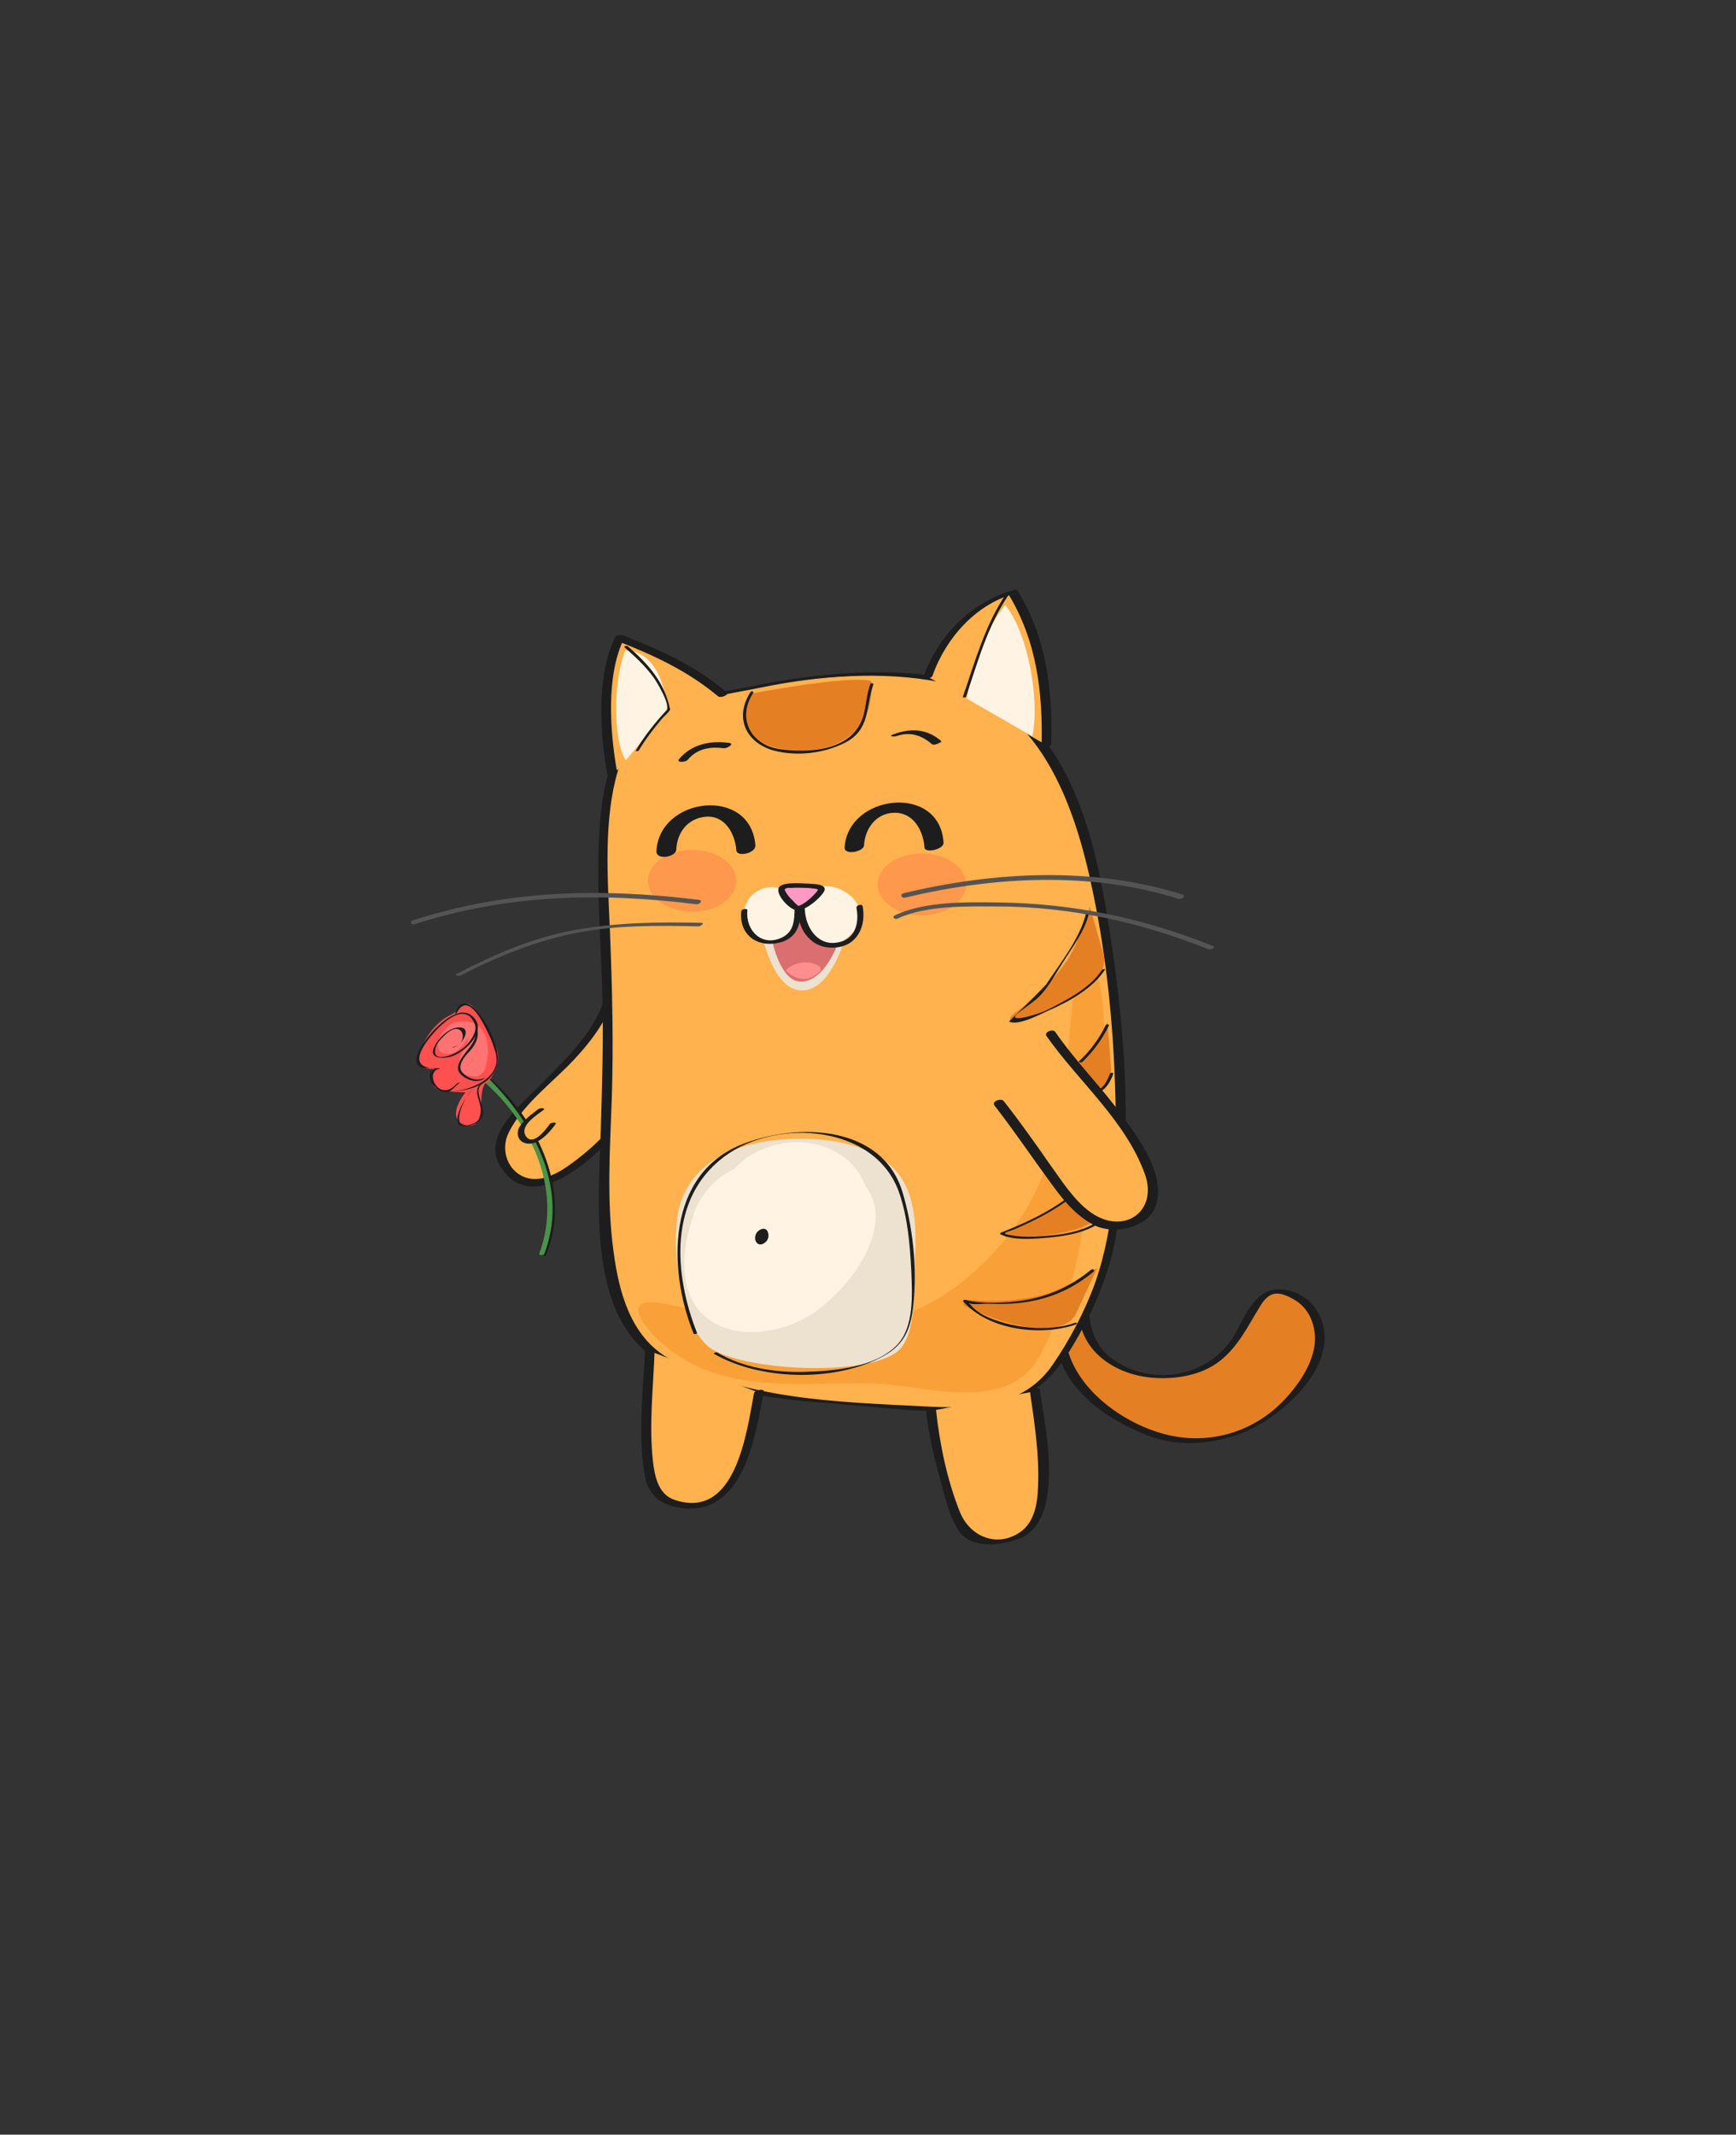<?xml version="1.0" encoding="utf-8"?>
<!-- Generator: Adobe Illustrator 18.1.1, SVG Export Plug-In . SVG Version: 6.00 Build 0)  -->
<!DOCTYPE svg PUBLIC "-//W3C//DTD SVG 1.1//EN" "http://www.w3.org/Graphics/SVG/1.1/DTD/svg11.dtd">
<svg version="1.1" xmlns="http://www.w3.org/2000/svg" xmlns:xlink="http://www.w3.org/1999/xlink" x="0px" y="0px"
	 viewBox="0 0 393 483" enable-background="new 0 0 393 483" xml:space="preserve">
<rect x="0" y="0" width="393" height="483" fill="#333333" stroke="none"/>
<g id="ziutek_x5F_01">
</g>
<g id="ziutek_x5F_02">
</g>
<g id="ziutek_x5F_03">
</g>
<g id="ziutek_x5F_04">
</g>
<g id="ziutek_x5F_05">
</g>
<g id="ziutek_x5F_06">
</g>
<g id="ziutek_x5F_07">
</g>
<g id="ziutek_x5F_08">
</g>
<g id="ziutek_x5F_09">
</g>
<g id="ziutek_x5F_10">
</g>
<g id="lady_x5F_01">
</g>
<g id="Layer_13">
</g>
<g id="Layer_12">
</g>
<g id="Layer_14">
</g>
<g id="Layer_15">
</g>
<g id="Layer_16">
</g>
<g id="Layer_17">
</g>
<g id="Layer_18">
</g>
<g id="Layer_19">
</g>
<g id="Layer_20">
</g>
<g id="Layer_21">
</g>
<g id="Layer_22">
</g>
<g id="Layer_23">
</g>
<g id="Layer_24">
</g>
<g id="Layer_25">
</g>
<g id="Layer_26">
</g>
<g id="Layer_27">
</g>
<g id="Layer_28">
</g>
<g id="Layer_29">
</g>
<g id="Layer_30">
</g>
<g id="Layer_31">
	<g>
		<g>
			<g>
				<path fill="#FFB24D" d="M138.8,219.9c0.8,18-29.2,32.1-25.3,41.9c6.6,16.7,27.9-6.8,31.5-14.7L138.8,219.9z"/>
				<path fill="#1D1D1D" d="M137.7,220c0.1,11-9.2,19.2-16.3,26.4c-3.9,3.9-11.8,10.5-8.5,16.8c8.2,15.6,29-7.6,33.1-16.1
					c0.5-1-1.7-0.9-2.1-0.2c-3.1,6.4-8.7,12.1-14.3,16.2c-3.2,2.4-7.7,5-11.6,2.9c-3.5-1.9-4.5-6.3-2.9-9.6
					c3.1-6.5,10.2-11.6,15-16.8c5.1-5.5,9.8-12.1,9.7-19.9C139.9,218.7,137.7,219.1,137.7,220L137.7,220z"/>
			</g>
			<g>
				<path fill="#E57F23" d="M291.2,292.5c-9.9-3.5-7.1,18.8-27,19c-19.4,0.2-19.7-14.5-18-19.5l-5.9,12c0.9,8.2,10.2,16.7,20.9,20.5
					C287.7,333.8,311.2,299.5,291.2,292.5z"/>
				<path fill="#1D1D1D" d="M239.1,304.3c1.7,10.3,11.9,17.2,21,20.6c6.4,2.4,13.4,2,19.8-0.2c9.8-3.2,25.2-16.7,18.2-28.2
					c-2-3.4-6.9-5.7-10.8-4.4c-4.2,1.5-6,7-8.1,10.4c-5.8,9.2-18.6,11.4-27.5,4.9c-4.7-3.4-6.2-10.3-4.5-15.7c0.1-0.4-2-0.2-2.1,0.4
					c-3.5,10.9,5.2,18.6,15.4,19.6c5.3,0.5,11.4-0.4,15.7-3.8c4.2-3.3,6.3-7.9,9.1-12.4c2-3.3,4-3.5,7.4-1.6
					c2.5,1.3,4.1,3.7,4.7,6.4c1.5,6.2-3,12.7-7.1,16.9c-7.1,7.2-17.3,9.9-27,7.2c-9.5-2.6-20.3-10.5-22-20.8
					C241.2,303.3,239.1,303.8,239.1,304.3L239.1,304.3z"/>
			</g>
			<g>
				<path fill="#FFB24D" d="M150.1,307.6c-17.9-10-12.3-46.9-12.4-74.1c0-18.3-2.8-42.8,0.7-57.4c3.1-12.8,13.1-16.9,24.4-18.9
					c6.8-1.2,12.6-2.9,21.6-3.7c12.5-1,18.9-1.2,26.8,0c17.6,2.8,28.6,14.2,35.2,39.2c7.4,28.1,11.3,81.4,0.8,101.5
					c-5,9.8-9.3,21.1-20.1,23.4c-8.1,2.4-21.7,1-30.3,0.1C181.5,316.6,166.5,316.8,150.1,307.6z"/>
				<path fill="#1D1D1D" d="M151.1,307.2c-8.4-5-11-14.9-12.2-24c-1.6-11.5-0.8-23.3-0.4-34.8c0.4-12.4,0.1-24.7-0.4-37.2
					c-0.5-12.4-1.7-26.2,2.2-38.2c4.5-13.8,20.2-15,32.3-17.5c12.8-2.6,27.1-3.7,40-1.2c22.7,4.4,30.7,27.6,34.8,47.5
					c3.2,15.2,4.7,30.8,5.1,46.3c0.4,13.9,0.1,28.9-4.6,42.2c-2.3,6.4-5.8,13-9.6,18.5c-6.8,9.9-18.4,10-29.3,9.4
					C189.4,317.2,168.7,316.7,151.1,307.2c-0.5-0.3-2.3,0.6-2.1,0.7c11.8,6.4,24.3,8.6,37.5,9.5c12,0.8,24.3,2.9,36.3,1.4
					c9.1-1.2,15-6,19.7-13.7c4.7-7.8,8.5-16.2,10.1-25.2c3.9-22,2.2-45.3-1.1-67.3c-2.9-19.2-7.4-43.1-25-54.4
					c-6.8-4.4-15.2-5.6-23.1-6c-11.1-0.5-22.5,0.9-33.3,3.1c-7.9,1.6-16.8,2.4-23.6,7.2c-8.1,5.7-10,14.7-10.7,24.1
					c-0.9,12.1,0.1,24.3,0.5,36.4c0.4,11,0,22-0.3,33c-0.5,15.8-3.1,42.2,13,51.8C149.6,308.3,151.3,307.4,151.1,307.2z"/>
			</g>
			<ellipse fill="#FD984C" cx="156.7" cy="199.3" rx="10" ry="7"/>
			<ellipse fill="#FD984C" cx="208.7" cy="200.1" rx="10" ry="7"/>
			<path fill="#F9A138" d="M245.2,213c-0.3-0.5-1.9,9.4-2,10c-2.8,25.6-1.9,46.8-23.5,65.5c-10.9,9.5-24.5,13.2-38.7,12.4
				c-7.1-0.4-14-1.9-20.9-3.5c-4.1-1-20.6-6.8-14.1,2.4c2,2.8,5.1,5.4,8.1,7.3c6.2,4,13.8,5.5,21,5.9c7.1,0.4,14.2-0.1,21.3,0
				c8.5,0.1,17.3,2.8,25.7,1.9c12.7-1.3,13.9-9.7,18.2-19c4.7-10.1,5.2-21.9,6.3-32.8C248.2,246.4,254,228.3,245.2,213z"/>
			<g>
				<path fill="#E57F23" d="M246.7,205.1c-1.2,4.1-3.3,9.9-5.9,13.3c-7.8,10.3-14.4,11.6-11.4,12.7c0.5,0.2,22.2-5.8,20.5-14.9
					L246.7,205.1z"/>
			</g>
			<g>
				<path fill="#E57F23" d="M250.7,231.2c-1.7,3.9-5.5,8.5-8.5,11.5c-9,9.3-15.6,9.8-12.8,11.2c0.4,0.2,22.7-3.1,22.1-12.3
					L250.7,231.2z"/>
			</g>
			<g>
				<path fill="#E57F23" d="M252.7,258.4c-2.3,3.6-7.1,9.9-10.6,12.4c-10.3,7.7-17,7.2-14.4,9.1c0.4,0.3,22.9,0.5,23.8-8.7
					L252.7,258.4z"/>
			</g>
			<g>
				<path fill="#E57F23" d="M248.4,286.9c-3.6,2.3-9,5.4-13.2,6.3c-12.6,2.7-18.4-0.6-16.9,2.2c0.2,0.4,20.6,10,25.2,2L248.4,286.9z
					"/>
			</g>
			<g>
				<path fill="#FFB24D" d="M234.3,314.8l-23.4,4.4c0.5,5.3,1.9,10.9,3.7,17.3c2.3,8.3,3.6,13.6,12.7,12
					C236,347.2,238.2,340.5,234.3,314.8z"/>
				<path fill="#1D1D1D" d="M209.7,319.5c0.6,5.9,2.1,11.6,3.7,17.3c0.9,3.3,1.7,6.6,3.6,9.5c2.9,4.3,9.4,3.4,13.6,1.9
					c3.5-1.3,5.3-4.5,6.1-7.9c1.9-8.2-0.1-17.7-1.3-25.8c-0.1-0.8-2.3-0.3-2.2,0.6c1,7,2.1,14,1.8,21.1c-0.1,3.7-0.7,8.2-4.1,10.5
					c-5.3,3.6-11.4,0.9-13.6-4.6c-2.9-7.2-4.6-15.5-5.4-23.1C211.8,318.2,209.7,318.7,209.7,319.5L209.7,319.5z"/>
			</g>
			<g>
				<path fill="#FFB24D" d="M229.3,134c0,0-14.3,3.9-19.3,19.1l26.9,15.5C237.2,156.6,236.3,144.9,229.3,134z"/>
				<path fill="#1D1D1D" d="M211.1,152.9c2.9-8.3,9.6-16,18.3-18.5c-0.4,0-0.8-0.1-1.2-0.1c6.5,10.6,7.9,22.3,7.6,34.6
					c0,0.5,2.2,0.1,2.2-0.6c0.3-12.2-1.1-24-7.6-34.6c-0.2-0.4-0.9-0.2-1.2-0.1c-9.5,2.7-17,10.5-20.2,19.7
					C208.7,153.8,210.9,153.6,211.1,152.9L211.1,152.9z"/>
			</g>
			<g>
				<path fill="#E57F23" d="M170.3,156.9c-4.2,4.6-2,11.2,6.5,12.5c15.3,2.4,21.3-6.6,20.4-15.3
					C192.1,152.7,170.3,156.9,170.3,156.9z"/>
			</g>
			<g>
				<path fill="#FFF3E3" d="M218.9,158.1c2.4-14.4,8.7-21.2,8.7-21.2c5.3,6.7,7.8,21.8,6.1,29.7L218.9,158.1z"/>
			</g>
			<path fill="#1D1D1D" d="M218.7,157.6c2.7-8,4.9-16.1,9.7-23.1c0.3-0.4-0.4-0.5-0.6-0.2c-4.8,7.1-7,15.2-9.8,23.3
				C217.9,157.9,218.6,157.9,218.7,157.6L218.7,157.6z"/>
			<path fill="#1D1D1D" d="M169.9,156.6c-3.7,5.7-1.1,11.4,5.2,13.2c5.2,1.4,11.3,0.7,16.1-1.7c5.9-3,4.7-8,6.5-13.2
				c0.1-0.4-0.6-0.4-0.7-0.1c-1.5,4.3-0.5,8.1-4.3,11.6c-4.1,3.7-11,3.8-16.1,3.1c-6.7-0.9-9.8-7-6.1-12.7
				C170.7,156.4,170.1,156.3,169.9,156.6L169.9,156.6z"/>
			<path fill="#1D1D1D" d="M245.9,206.5c-1.4,5.9-5.8,11.3-9.1,16.3c-0.3,0.4-8.3,8.4-8.4,8.3c2,1.2,7.4-1.8,9.1-2.5
				c4.5-2,10-5,12.7-9.3c0-0.1-0.6,0-0.7,0.1c-2.7,4.2-8.1,6.9-12.4,9.1c-2.2,1.1-10.2,3.4-6.2,0.4c1.3-1,2.6-1.9,3.8-2.9
				c2.5-2.2,4.1-5.5,5.9-8.2c2.3-3.7,5-7.1,6-11.4C246.6,206.2,245.9,206.3,245.9,206.5L245.9,206.5z"/>
			<path fill="#1D1D1D" d="M248.1,264.4c-4.9,7.2-13.6,11.4-21.5,14.5c-0.1,0-0.3,0.3-0.1,0.4c3.3,1.5,7.7,1,11.2,0.7
				c4.2-0.4,9-1.3,12.3-4.1c0.3-0.3-0.4-0.3-0.6-0.2c-4,3.3-9.9,3.8-14.9,4.1c-2.2,0.1-4.5,0-6.6-0.5c-1.4-0.3,1.3-0.9,2.1-1.3
				c6.9-3,14.4-7.1,18.7-13.5C249,264.1,248.2,264.1,248.1,264.4L248.1,264.4z"/>
			<path fill="#1D1D1D" d="M247,287.3c-4.6,3.8-9.7,6.1-15.7,7c-3.4,0.5-9.3,0.8-12.7-0.2c-0.2,0-0.8,0.1-0.5,0.4
				c5.7,6.5,17.6,7.9,25.4,5.2c0.4-0.1,0.3-0.6-0.1-0.4c-6.2,2.2-14.8,1.2-20.7-1.7c-1.1-0.6-2.2-1.4-3-2.4
				c-0.9-0.8-1.6-0.6-0.4-0.3c1.6,0.4,3.4,0,5,0.1c8.7,0.4,16.5-1.6,23.3-7.3C247.9,287.2,247.3,287.1,247,287.3L247,287.3z"/>
			<g>
				<path fill="#FFB24D" d="M147.1,305.7c-1.1,26.8-2,33.8,7.8,34.9c7.1,0.8,12.4-1.4,16.9-25.5L147.1,305.7z"/>
				<path fill="#1D1D1D" d="M146,305.9c-0.4,9-1.6,18.6-0.1,27.6c0.7,4.4,3.3,6.9,7.7,7.6c14.6,2.5,17.3-15.6,19.3-26.2
					c0.2-0.8-2-0.4-2.2,0.3c-1.7,9.2-4.2,28.7-17.9,24.2c-3.8-1.2-4.6-5.4-5-8.9c-0.9-8.2,0.1-16.7,0.4-25
					C148.2,304.7,146,305.2,146,305.9L146,305.9z"/>
			</g>
			<g>
				<g>
					<path fill="#FFB24D" d="M140.2,144.4c-2.8,5.2-3.3,21.9-1.6,30.6l24.9-17.9C155.7,150.5,151.4,148.7,140.2,144.4z"/>
					<path fill="#1D1D1D" d="M164.5,156.6c-7.1-5.9-14.8-9.5-23.4-12.8c-0.6-0.2-1.6-0.1-1.9,0.5c-4.2,8.7-3.4,21.7-1.7,31
						c0.2,0.8,2.3,0.3,2.2-0.6c-1.6-9-2.6-21.8,1.6-30.3c-0.6,0.2-1.3,0.3-1.9,0.5c8.5,3.3,16.1,6.8,23.1,12.6
						C163.1,158.1,165.2,157.2,164.5,156.6L164.5,156.6z"/>
				</g>
				<g>
					<path fill="#FFF3E3" d="M151.1,160.7c-1.5-14.6-9.6-13.5-9.6-13.5c-3.2,8.9-2.2,21.8,0.2,24.8L151.1,160.7z"/>
				</g>
				<path fill="#1D1D1D" d="M141.3,146.4c2.4,2.1,4.7,4.2,6.6,6.8c0.7,0.9,4,6.4,3,7.5c-2.6,2.8-5.1,5.9-7,9.2
					c-0.1,0.1,0.6,0.1,0.7-0.1c1.5-2.5,3.2-4.7,5.1-7c0.2-0.3,2.1-2,2-2.3c-1.3-6.2-4.9-10.2-9.6-14.3
					C141.8,146,141.2,146.3,141.3,146.4L141.3,146.4z"/>
			</g>
			<g>
				<path fill="#FFB24D" d="M237.8,234l-11.7,15.6c13.5,16.9,19,32.3,31.2,26.6C270.9,268.7,243.7,242.5,237.8,234z"/>
				<path fill="#1D1D1D" d="M225.1,250.1c4.3,5.5,8.2,11.3,12.3,16.9c2.8,3.9,5.9,8,10.3,10.2c4.7,2.4,12.9,0.5,14.2-5.2
					c1.5-6.8-3.9-14.1-7.6-19.2c-4.8-6.7-10.7-12.5-15.4-19.3c-0.5-0.8-2.6,0-2,0.9c7.3,10.4,17.9,19.1,22.3,31.3
					c3,8.5-4.9,13.9-12.3,8.6c-3.8-2.7-6.5-7.1-9.2-10.8c-3.4-4.9-6.8-9.7-10.5-14.4C226.5,248.4,224.5,249.2,225.1,250.1
					L225.1,250.1z"/>
			</g>
			<g>
				<g>
					<path fill="#EDE1CF" d="M161.4,305.4c-8-4.5-10.2-27.5-6.9-34.4c4.9-12.4,21.5-14.3,32.9-13c16.9,2.5,20.7,11.1,19.7,26.6
						c-0.2,6,0.5,17-3.6,20.9C197.2,311.4,170.1,310.4,161.4,305.4z"/>
				</g>
				<path fill="#FFF3E3" d="M195.9,268.3c-3.6-9.3-15.2-12.5-24.9-7.5c-1.9,1-3.6,2.3-4.9,3.8c-2.7,1.2-5.1,3.2-6.9,5.9
					c-1.2,1.6-2,3.3-2.4,5c-2.5,7.1-3.2,16.7,2.4,22c6.2,5.8,16.4,4.4,23.3,0.6C191.1,293.3,203.4,278.1,195.9,268.3z"/>
				<path fill="#1D1D1D" d="M157.8,301.6c-5.3-13.3-6.5-30.6,6.3-40c12-8.8,34.3-7,39.5,8.4c1.9,5.6,2.4,11.7,2.7,17.5
					c0.2,5.3,0.7,12.7-3.2,16.8c-4.9,5.1-14.1,5.9-20.8,6.1c-6.8,0.2-14.1-0.9-20-4.4c-0.2-0.1-0.8,0.2-0.7,0.3
					c10.4,6,26.8,6.4,37.5,1c5.5-2.7,7.1-6.3,7.7-12.3c0.8-8.3-0.1-17.3-2.5-25.3c-4.6-15.1-23.5-15.7-36-10.9
					c-17.5,6.7-17.2,28.3-11.3,42.9C157.1,302,157.8,301.8,157.8,301.6L157.8,301.6z"/>
				<path fill="#1D1D1D" d="M173.9,279c-0.4-1.7-2.3-0.9-2.8,0.3c-0.6,1.5,0.6,3,2,1.9C173.9,280.7,174.1,279.7,173.9,279z"/>
			</g>
			<path fill="#1D1D1D" d="M245,240.3c2.5-2.4,4.5-5.1,6-8.2c0.2-0.4-0.6-0.4-0.7-0.1c-1.5,3.1-3.5,5.8-6,8.1
				C244,240.4,244.7,240.5,245,240.3L245,240.3z"/>
			<path fill="#1D1D1D" d="M249.4,246.8c1.3-0.8,2.1-2.4,2.6-3.8c0.1-0.4-0.6-0.3-0.7-0.1c-0.5,1.3-1.2,2.8-2.4,3.6
				C248.5,246.8,249.1,247,249.4,246.8L249.4,246.8z"/>
			<g>
				<path fill="#1D1D1D" d="M155.7,171.9c2.1-2.5,5-3,8.1-2.6c0.7,0.1,2.6-1,1.3-1.2c-4.3-0.6-8.6,0.3-11.4,3.7
					C153.1,172.6,155.2,172.5,155.7,171.9L155.7,171.9z"/>
				<path fill="#1D1D1D" d="M203.1,166.5c3-1,5.6-0.1,7.9,1.9c0.4,0.4,2.3-0.5,2.1-0.7c-3.2-2.8-6.8-3-10.7-1.6
					C200.9,166.6,202.3,166.8,203.1,166.5L203.1,166.5z"/>
				<g>
					<path fill="#EDE1CF" d="M172.7,212.2c0,0,2.4,11.6,8.6,11.9c6.6,0.3,9.8-11.3,9.8-11.3c-8.3-9.2-9.2-6.1-10.2-7.8
						C180.4,204.3,172.7,212.2,172.7,212.2z"/>
					<path fill="#DB6E6E" d="M174.8,212.8c0,0,1.8,9.2,6.4,9.3c5.5,0.1,8.5-8.7,8.5-8.7c-8.3-9.2-8-8.7-8.9-10.4
						C180.3,202.3,174.8,212.8,174.8,212.8z"/>
					<path fill="#FFF3E3" d="M193.6,203.8c-2.1-2.7-6.3-4.2-9.4-2.7c-1.5,0.7-3.6,2.9-2.9,4.8c0-0.1,0-0.1-0.1-0.2
						c-1.6-3.8-5.4-6.4-9.5-4.2c-2.7,1.4-3.7,4.3-3.2,7.2c0.9,5.2,7.3,5.7,10.3,2.5c0.9-1,1.8-2.8,2-4.1c0.1,0.2,1,1.9,1.1,2.2
						c0.2,2.4,1.3,4.7,6.9,4.4c1.5-0.1,4.1-2.2,5-3.5C195.1,207.9,194.9,205.5,193.6,203.8z"/>
					<path fill="#1D1D1D" d="M179.9,205.5c-0.1,2.7-0.1,5.2-2.8,6.6c-4.7,2.3-8.4-1.7-7.9-6.1c0.1-0.6-1.4-0.3-1.4,0.2
						c-0.5,5.1,3.3,8.1,8.1,7.2c4.4-0.8,5.4-4,5.5-8C181.4,204.7,179.9,205,179.9,205.5L179.9,205.5z"/>
					<path fill="#1D1D1D" d="M180.6,205.8c0.1,5,3.3,9,8.5,8.6c5-0.4,7-4.8,6.2-9.3c-0.1-0.7-1.6-0.3-1.4,0.4
						c0.7,3.7-0.5,7.3-4.6,7.8c-4.4,0.6-7-3.7-7.1-7.6C182,204.9,180.5,205.1,180.6,205.8L180.6,205.8z"/>
					<g>
						<path fill="#FF99C3" d="M180.7,205.6c1-0.1,6.3-4,5.2-4.6c-1-0.6-8.3-0.8-8.9,0.1C176.3,202.1,180.2,205.6,180.7,205.6z"/>
						<path fill="#1D1D1D" d="M180.8,206c1.9-0.3,4.7-2.6,5.7-4.2c1.2-2-3.2-1.8-4.2-1.9c-1.1,0-5.9-0.5-6.1,1.3
							c-0.2,1.7,2.6,4.6,4.2,4.8c0.7,0.1,1.5-0.8,0.5-1c-0.5-0.1-1.2-1-1.5-1.3c-0.7-0.6-1.3-1.4-1.7-2.2c-0.3-0.7,1.1-0.6,1.6-0.6
							c1-0.1,2.1,0,3.1,0c0.7,0,1.5,0.1,2.2,0.2c0.9,0.1,0.5,0.4,0,1c-0.9,1-2.7,2.7-4.2,3C179.7,205.3,179.9,206.2,180.8,206z"/>
					</g>
					<path fill="#545454" d="M204.9,203.1c20.2-4.8,42-6,62,0.3c0.6,0.2,1.7-0.7,0.8-1c-20.4-6.4-42.6-5.2-63.1-0.3
						C203.7,202.3,204,203.3,204.9,203.1L204.9,203.1z"/>
					<path fill="#545454" d="M203.3,207.8c6.4-3,15.6-2.7,22.4-2.7c16.4,0,32.7,3.6,47.9,9.7c0.5,0.2,1.8-0.5,1.1-0.7
						c-15.5-6.3-31.8-9.7-48.5-9.9c-7.3-0.1-16.8-0.3-23.6,2.9C201.8,207.6,202.6,208.2,203.3,207.8L203.3,207.8z"/>
					<path fill="#545454" d="M104.3,220.7c8.5-4.4,17.2-7.9,26.6-9.7c8.9-1.7,18.2-1.6,27.2-1.4c0.5,0,1.6-0.8,0.6-0.8
						c-9.7-0.2-19.4-0.1-28.9,1.7c-9.3,1.7-18,5.5-26.3,9.8C102.5,220.7,103.8,220.9,104.3,220.7L104.3,220.7z"/>
					<path fill="#545454" d="M93.9,209.1c21.2-6.8,41.9-7.2,63.8-4.5c0.7,0.1,1.5-0.9,0.5-1c-22.2-2.7-43.1-2.3-64.6,4.6
						C92.7,208.4,93,209.4,93.9,209.1L93.9,209.1z"/>
					<g>
						<path fill="#FF8F8F" d="M177.9,219.6c0,0,3.8,4.2,7.8,0.1l0.1-0.8C183.1,216.7,179.2,218,177.9,219.6z"/>
					</g>
				</g>
				<path fill="#1D1D1D" d="M195.6,191.3c0.2-3.8,2.7-7.3,6.8-7.4c4.4-0.1,6.6,4,6.9,7.9c0.1,1.3,4.5,0.4,4.3-1.2
					c-0.9-13.4-21.7-10.9-22.4,1.2C191.2,193.6,195.5,192.7,195.6,191.3L195.6,191.3z"/>
				<path fill="#1D1D1D" d="M153.1,192.2c0.2-3.9,2.6-7,6.6-7.4c4.4-0.4,6.7,3.8,7,7.6c0.1,1.6,4.5,0.7,4.3-1.2
					c-1.1-13.4-21.9-10.9-22.4,1.5C148.7,194.7,153.1,193.9,153.1,192.2L153.1,192.2z"/>
			</g>
			<g>
				<path fill="#FF5050" d="M110.3,244.5c0.3-0.3-1.1-0.8-1.4-0.4c-0.1,0.1-0.2,0.2-0.3,0.4c-0.2,0-0.3,0-0.4,0
					c-2.3,1.2-7.1,7.4-3.9,9.6c1.5,1,3.5,0.8,4.1-0.9C109.5,250.5,108.2,246.7,110.3,244.5z"/>
				<path fill="#4A934A" d="M123.5,283.5c5.5-15-2.3-31-14-40.5c-0.4-0.4-1.8,0.2-1.3,0.6c11.6,9.4,19.4,25.1,13.9,40
					C121.8,284.2,123.3,284,123.5,283.5L123.5,283.5z"/>
				<path fill="#FF5050" d="M109.8,231.9c-1-1.8-2.6-4.7-4-4.8c-2.2-0.3-1.9,1.7-3.5,2.4c-3.7,1.7-6.3,5.4-7.5,9.2
					c-0.8,2.6,1.5,3.2,3.4,3.2c-1.9,4.9,1.8,4.9,4.2,5.1c2.3,0.2,4.7,0.4,6.1-1.1c0.1,0,0.2-0.1,0.3-0.1c0.4-0.2,0.8-0.5,1.1-0.8
					c0.6,0.3,1.4-1.3,1.6-1.7C114.2,238.6,112.1,236.1,109.8,231.9z"/>
				<path fill="#FF7373" d="M105.4,231.1c-0.1,0-0.1,0-0.2,0.1c-0.7-0.2-1.6-0.1-2.2,0.1c-1.3,0.4-2.5,1.7-3.2,2.9
					c-0.5,1-1,2.2-0.4,3.3c0.7,1.3,2.7,1.1,3.7,0.5c1-0.6,2.1-1.8,2.8-3.1c0,0.3,0,0.6-0.1,1c-0.5,1.5-2.4,3.6-1.9,5.4
					c0.5,1.7,1.9,2.4,3.4,2.2c0.8,0.2,1.4-0.1,1.8-0.7c0.1,0,0.1-0.1,0.2-0.1c0.3-0.2,0.7-1.3,0.7-1.6c0.2-0.7,0.3-1.4,0.4-2
					C110.8,235.5,109.6,231.3,105.4,231.1z"/>
				<g>
					<path fill="#1D1D1D" d="M104.2,245c-0.3,0-0.6,0-0.8,0.2c-4.1,4.5-7.3-2.7-4.1-3.3c0.1,0,0.5-0.2,0.1-0.2
						c-3.9,0.2-5.6-1.1-3.7-4.6c1.5-2.8,9-11.7,11.7-5.6c0.8,1.7-0.7,3.8-1.8,5c-1.6,1.8-8.1,4.7-7,0.6c0.3-1.1,1.2-2,2-2.8
						c4.4-4.3,5.7,2,2,2.6c-0.1,0-0.2,0.1,0,0.1c1.7-0.2,4.3-4.1,1.8-4.5c-2.5-0.3-5,2.2-6,4.2c-1.7,3.2,2.5,2.9,4.2,2.2
						c3.1-1.2,8-6,4.2-9.1c-2.8-2.2-6.7,1.4-8.5,3.2c-1.2,1.2-6.6,7.6-2.6,8.6c1,0.2,3.6-0.3,2.2,0.6c-1.1,0.7-0.5,2.7,0.2,3.4
						c0.9,0.9,2.1,1.8,3.5,1.4c0.8-0.2,2-1.9,2.4-1.9C104,245.1,104.3,245,104.2,245L104.2,245z"/>
					<path fill="#1D1D1D" d="M102.5,247c2.8-0.2,7-1.1,8.8-3.6c2.4-3.2,1.3-6.4-0.2-9.7c-1.1-2.5-5.9-10.6-8.1-4.4
						c0,0.1,0.3,0,0.4-0.1c2.6-5.2,6.3,2.8,7.4,5.2c0.6,1.2,1,2.5,1.4,3.8C113.7,243.9,106.8,246.5,102.5,247
						C102.5,246.9,102.3,247,102.5,247L102.5,247z"/>
					<path fill="#1D1D1D" d="M108.1,245.6c-1.9,0.8-7,9-3.2,9.2c1.7,0.1,4-0.8,4.4-2.6c0.5-2.1-2.3-5.5-0.1-7c0.1-0.1-0.2,0-0.2,0
						c-1.3,0.8-1.1,2.1-0.7,3.4c0.8,2.8,1.4,5.2-2.4,6c-2.9,0.6-1.9-2.9-1.3-4.3c0.7-1.7,1.9-3.9,3.6-4.7
						C108.4,245.5,108.2,245.5,108.1,245.6L108.1,245.6z"/>
					<path fill="#1D1D1D" d="M109.7,243.9c-1.7,0.8-3.6,0.2-4.9-1.1c-1.4-1.4,0.1-3.4,1.1-4.5c1.5-1.5,2.7-3.4,2.1-5.6
						c0-0.1-0.2,0-0.2,0.1c0.1,2.9-1.6,4.1-3.1,6.3c-0.7,1-1.5,2.5-0.7,3.6c1.2,1.6,4,2.6,5.7,1.3
						C109.9,243.9,109.8,243.9,109.7,243.9L109.7,243.9z"/>
					<path fill="#1D1D1D" d="M110.9,244.3c10.3,10.4,18,25.1,12.2,39.7c-0.1,0.3,0.5,0.2,0.5,0c5.9-14.1-1.7-30.3-12.5-39.9
						C111,244.1,110.8,244.2,110.9,244.3L110.9,244.3z"/>
				</g>
			</g>
			<g>
				<path fill="#FFB24D" d="M122.3,251c-2,1.7-5.3,3.8-4.3,6c1.5,3.4,5.3-0.3,7-2.7L122.3,251z"/>
				<path fill="#1D1D1D" d="M121.8,251c-1.5,1.2-3.2,2.3-4.2,4c-0.7,1.1-0.5,2.9,0.9,3.5c2.8,1.3,5.9-2.2,7.3-4.2
					c0.3-0.5-1.1-0.3-1.3,0c-1.1,1.5-4.1,5.4-5.6,2.5c-1.1-2.3,2.8-4.6,4.2-5.7C123.5,250.6,122.1,250.7,121.8,251L121.8,251z"/>
			</g>
		</g>
	</g>
</g>
<g id="Layer_32">
</g>
<g id="Layer_33">
</g>
<g id="Layer_34">
</g>
<g id="Layer_36">
</g>
<g id="Layer_35">
</g>
<g id="Layer_37">
</g>
<g id="Layer_38">
</g>
<g id="Layer_39">
</g>
<g id="Layer_40">
</g>
</svg>

